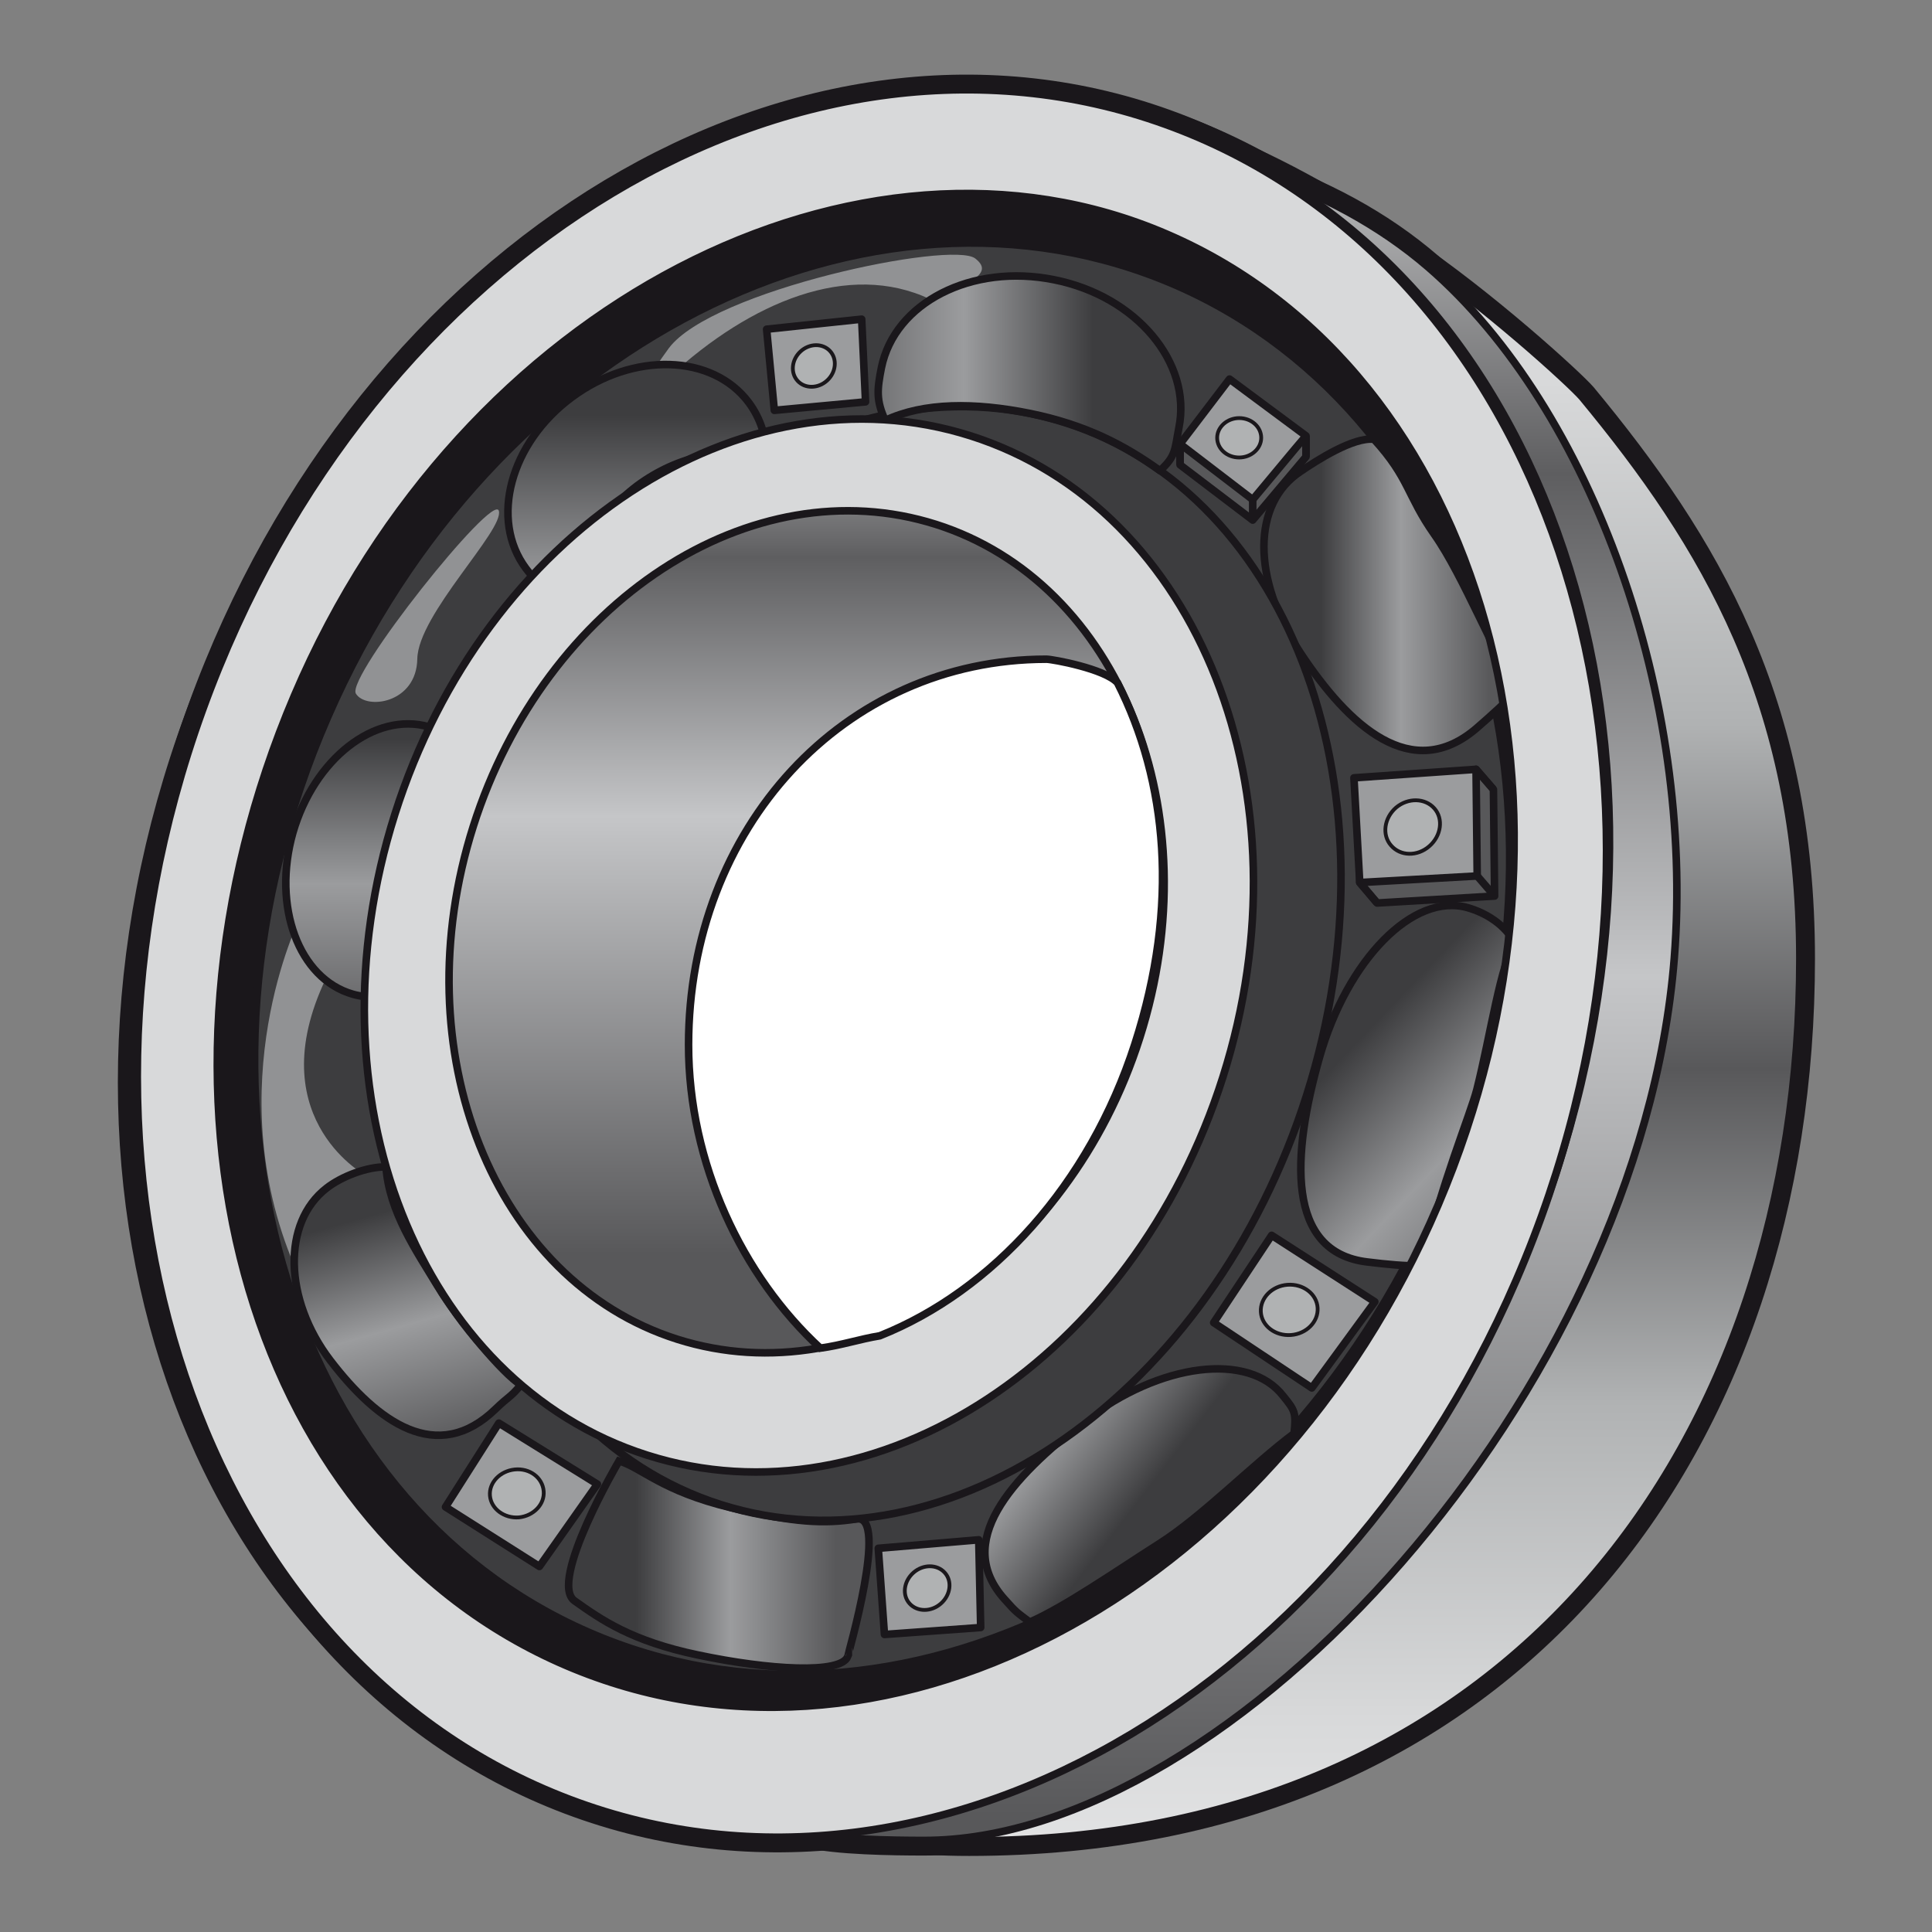 <?xml version="1.0" encoding="utf-8"?>
<!-- Generator: Adobe Illustrator 19.0.0, SVG Export Plug-In . SVG Version: 6.00 Build 0)  -->
<svg version="1.1" id="Camada_1" xmlns="http://www.w3.org/2000/svg" xmlns:xlink="http://www.w3.org/1999/xlink" x="0px" y="0px"
	 viewBox="0 0 500 500" style="enable-background:new 0 0 500 500;" xml:space="preserve">
<rect x="0" y="0" width="500" height="500" fill="#808080" stroke="none"/>
<style type="text/css">
	.st0{fill:#1A171B;stroke:#1A171B;stroke-width:7.83;stroke-miterlimit:10;}
	.st1{fill:#1A171B;stroke:#1A171B;stroke-width:7.83;stroke-linejoin:round;stroke-miterlimit:10;}
	.st2{opacity:0.62;fill:#1A171B;stroke:#1A171B;stroke-width:7.83;stroke-miterlimit:10;}
	.st3{fill:url(#XMLID_129_);stroke:#1A171B;stroke-width:1.957;stroke-miterlimit:10;}
	.st4{fill:url(#XMLID_130_);stroke:#1A171B;stroke-width:1.957;stroke-miterlimit:10;}
	.st5{fill:#D8D9DA;stroke:#1A171B;stroke-width:1.957;stroke-miterlimit:10;}
	.st6{fill:#1A171B;stroke:#1A171B;stroke-width:1.957;stroke-miterlimit:10;}
	.st7{fill:#3D3D3F;stroke:#1A171B;stroke-width:1.957;stroke-miterlimit:10;}
	.st8{fill:url(#XMLID_131_);stroke:#1A171B;stroke-width:1.957;stroke-miterlimit:10;}
	.st9{fill:url(#XMLID_132_);stroke:#1A171B;stroke-width:1.957;stroke-miterlimit:10;}
	.st10{fill:url(#XMLID_133_);stroke:#1A171B;stroke-width:1.957;stroke-miterlimit:10;}
	.st11{fill:url(#XMLID_134_);stroke:#1A171B;stroke-width:1.957;stroke-miterlimit:10;}
	.st12{fill:#58585A;stroke:#1A171B;stroke-width:1.957;stroke-linejoin:round;stroke-miterlimit:10;}
	.st13{fill:#B0B2B3;stroke:#1A171B;stroke-width:0.979;stroke-linejoin:round;stroke-miterlimit:10;}
	.st14{fill:#9B9C9E;stroke:#1A171B;stroke-width:1.957;stroke-linejoin:round;stroke-miterlimit:10;}
	.st15{fill:none;stroke:#1A171B;stroke-width:1.957;stroke-linejoin:round;stroke-miterlimit:10;}
	.st16{opacity:0.62;fill:#C5C6C8;}
	.st17{fill:url(#XMLID_135_);stroke:#1A171B;stroke-width:1.957;stroke-miterlimit:10;}
	.st18{fill:url(#XMLID_136_);stroke:#1A171B;stroke-width:1.957;stroke-miterlimit:10;}
	.st19{fill:url(#XMLID_137_);stroke:#1A171B;stroke-width:1.957;stroke-miterlimit:10;}
	.st20{fill:url(#XMLID_138_);stroke:#1A171B;stroke-width:1.957;stroke-linejoin:round;stroke-miterlimit:10;}
	.st21{fill:url(#XMLID_139_);stroke:#1A171B;stroke-width:1.957;stroke-miterlimit:10;}
	.st22{fill:#FFFFFF;stroke:#1A171B;stroke-width:1.957;stroke-miterlimit:10;}
</style>
<path id="XMLID_127_" class="st0" d="M465.8,248.1c0,124.3-73.8,228.3-215,228.3c-112.3,0-195.2-100.7-195.2-225
	c0-124.3,91-225,203.4-225c38.5,0,73.3,17.6,104,38.2c20.8,13.9,43.7,34.9,46.5,38.2C441.1,141,465.8,181.8,465.8,248.1z"/>
<path id="XMLID_126_" class="st0" d="M433.3,248c-8.9,112.3-114.4,228.4-194.2,228.3c-7.9,0-22.7-0.2-29.8-2
	c-71.8-19.2-94.3-131.6-94.3-234.2c0-112.6,71.3-204,159.2-204c33,0,70.1,11.1,95.5,33.1C412.2,106,438.6,180.9,433.3,248z"/>
<path id="XMLID_125_" class="st0" d="M399,314.2C354.8,433.7,243,499.4,147.1,463.9C51.2,428.5,7.5,305.3,51.7,185.8
	C95.9,66.3,209.4-1.8,305.3,33.7C401.2,69.1,443.1,194.7,399,314.2z"/>
<path id="XMLID_124_" class="st0" d="M367,321.7c-47.5,109-153,168.2-235.5,132.3C49,418,20.6,300.4,68.1,191.4
	c47.5-109,153-168.2,235.5-132.2C386.2,95.1,414.5,212.7,367,321.7z"/>
<path id="XMLID_123_" class="st0" d="M371.8,310.7c-42,96.3-140.2,146.3-219.5,111.7C73.1,387.9,42.8,281.8,84.8,185.6
	C126.7,89.3,225,39.3,304.3,73.8C383.5,108.4,413.8,214.4,371.8,310.7z"/>
<path id="XMLID_122_" class="st0" d="M300,399.5c11.2-7.1,24.4-20.7,34.9-28.5c0.6-5.4,0.2-6-2.8-9.7c-8.9-11.5-31.9-8.6-51.3,6.4
	c-19.4,15-34.1,31.4-20.8,46.2c3.2,3.6,3.1,3.3,6.5,5.9C275.5,415.9,289,406.5,300,399.5z"/>
<path id="XMLID_121_" class="st0" d="M382.2,282c3.5-13.8,6.3-33.3,9.9-37.8c-2.6-5-7.7-8-12.3-9.3c-14-4-31.1,13.4-38.3,38.7
	c-7.2,25.3-8.8,50.5,12.4,53c4.8,0.6,9.9,1.1,14.2,1C372.9,306.6,380.5,288.5,382.2,282z"/>
<path id="XMLID_120_" class="st0" d="M371.2,138.3c-7.1-10.1-6.4-14.5-15.6-24.6c-5.3-0.7-14.9,5.5-19,8.3
	c-12.6,8.3-12.7,27.8-0.1,46.9c12.6,19.1,28.9,34,45.7,19.5c3.8-3.3,7.7-6.8,10.7-10.1C386.8,170,378.9,149.2,371.2,138.3z"/>
<path id="XMLID_119_" class="st0" d="M221.7,393.1c-8.4,1.3-16,1-32.5-2.9c-18-4.3-23.3-10.5-29-12.1c0,0-18.4,31.3-11.5,36.2
	c6.9,4.9,14.7,10.4,31.9,14c18.5,3.9,37,5,38.8,0.4C219.3,428.6,230.1,391.8,221.7,393.1z"/>
<path id="XMLID_118_" class="st0" d="M338.2,283.3c-24.5,77.4-92.4,124.8-151.6,106.1c-59.2-18.8-87.3-96.7-62.8-174
	c24.5-77.3,92.4-124.8,151.6-106.1C334.6,128,362.7,206,338.2,283.3z"/>
<path id="XMLID_115_" class="st0" d="M303.8,33C208.2-3.2,95.6,64.3,52.4,183.8c-43.2,119.5-0.6,245.7,95.1,281.9
	c95.7,36.2,208.2-31.3,251.4-150.8C442.1,195.4,399.5,69.2,303.8,33z M372.2,311.8c-43.5,102.1-145.4,155.1-227.6,118.4
	C62.4,393.5,32.7,282.1,76.2,180C119.7,78,222.7,26.4,302,60.6C384.7,96.2,415.7,209.7,372.2,311.8z"/>
<polygon id="XMLID_114_" class="st1" points="316.4,102.2 305.4,114.9 305.4,120.3 324.2,134.6 338,118.2 338,113.6 "/>
<ellipse id="XMLID_113_" class="st1" cx="319.6" cy="112.2" rx="4.5" ry="4"/>
<polygon id="XMLID_112_" class="st1" points="318.2,98.1 305.4,114.9 324.2,129.3 335.2,116.1 338,112.8 "/>
<path id="XMLID_111_" class="st1" d="M326.4,113.3c0,2.8-2.6,5.1-5.7,5.1c-3.2,0-5.7-2.3-5.7-5.1c0-2.8,2.6-5.1,5.7-5.1
	C323.9,108.2,326.4,110.5,326.4,113.3z"/>
<line id="XMLID_110_" class="st1" x1="324.2" y1="129.3" x2="324.2" y2="134.6"/>
<line id="XMLID_109_" class="st1" x1="338" y1="112.8" x2="338" y2="118.2"/>
<line id="XMLID_108_" class="st1" x1="305.4" y1="114.9" x2="305.4" y2="120.3"/>
<polygon id="XMLID_107_" class="st1" points="198.4,85.2 200.4,106.2 224,104 223,82.6 "/>
<ellipse id="XMLID_106_" transform="matrix(0.735 -0.678 0.678 0.735 -8.378 167.895)" class="st1" cx="210.6" cy="94.7" rx="5.7" ry="5.1"/>
<polygon id="XMLID_105_" class="st1" points="352.1,206.8 351.9,228.4 356.4,233.7 386.8,231.9 386.5,204.3 382,199.1 "/>
<polygon id="XMLID_104_" class="st1" points="350.4,201.3 351.9,228.4 382.3,226.7 382,199.1 "/>
<path id="XMLID_103_" class="st1" d="M371.2,209.2c2.4,2.7,1.8,7.1-1.3,9.8c-3.1,2.7-7.5,2.6-9.9-0.2c-2.4-2.7-1.8-7.1,1.3-9.8
	C364.4,206.4,368.8,206.5,371.2,209.2z"/>
<polygon id="XMLID_102_" class="st1" points="329.1,319.7 314.1,342.3 339.5,359.2 355.8,336.9 "/>
<path id="XMLID_101_" class="st1" d="M341,338.5c0.2,3.6-2.9,6.7-6.9,7c-4.1,0.3-7.6-2.4-7.8-6c-0.2-3.6,2.9-6.7,6.9-7
	C337.3,332.2,340.8,334.9,341,338.5z"/>
<polygon id="XMLID_100_" class="st1" points="227.3,400.7 228.9,423 253.8,421.2 253.3,398.5 "/>
<path id="XMLID_99_" class="st1" d="M244.5,407c2,2.2,1.5,5.8-1,8c-2.5,2.2-6.1,2.2-8.1,0c-2-2.2-1.5-5.8,1-8
	C238.9,404.8,242.5,404.8,244.5,407z"/>
<polygon id="XMLID_98_" class="st1" points="129.1,368.3 115.3,390 139.6,405.4 154.6,384.1 "/>
<path id="XMLID_97_" class="st1" d="M140.7,385.9c0.3,3.4-2.6,6.4-6.4,6.8c-3.8,0.3-7.2-2.2-7.5-5.6c-0.3-3.4,2.6-6.4,6.4-6.8
	C137.1,379.9,140.4,382.4,140.7,385.9z"/>
<line id="XMLID_96_" class="st1" x1="382.3" y1="226.7" x2="386.8" y2="231.9"/>
<line id="XMLID_95_" class="st1" x1="382" y1="199.1" x2="386.5" y2="204.3"/>
<line id="XMLID_94_" class="st1" x1="351.9" y1="228.4" x2="356.4" y2="233.7"/>
<path id="XMLID_93_" class="st2" d="M77.5,237.8c0,0,10.5,8.3,7.7,13.7c-18.8,37,9,52.4,9,52.4s-15.1,25.5-18,23.7
	C56.3,280.8,77.5,237.8,77.5,237.8z"/>
<path id="XMLID_92_" class="st0" d="M101.1,222.7c3.6-12.8,11.9-22.5,21.2-26.4c-2.9-4-6.7-6.9-11.3-8.2c-14-4-29.7,8.3-35.2,27.4
	c-5.4,19.1,1.5,37.8,15.5,41.8c4.6,1.3,9.4,0.8,14-1C99.3,248.1,97.4,235.5,101.1,222.7z"/>
<path id="XMLID_91_" class="st0" d="M113.3,332.9c-5.6-9.2-12.6-19.4-13.4-30.9c-4.9-0.1-11.6,2.5-15.4,5.5
	c-11.5,8.9-11.1,28.8,1,44.6c12.1,15.8,27.6,27.3,42.8,12.5c3.4-3.3,3.8-2.9,6.5-6.2C130.2,355.6,118.8,342,113.3,332.9z"/>
<path id="XMLID_90_" class="st2" d="M129.1,132.2c-1.4-5-39.6,43-37,47.3c2.6,4.3,15.7,2.6,15.9-9
	C108.2,159,130.5,137.2,129.1,132.2z"/>
<path id="XMLID_89_" class="st2" d="M173.1,90.1c11.2-15,73.3-27.9,79.3-23.2c6,4.7-5.4,6.3-7.7,12.7c-20.6-12.7-46-3.8-67.4,14.3
	C172.7,98,162,105.1,173.1,90.1z"/>
<path id="XMLID_88_" class="st0" d="M164.9,125.7c10.7-7.9,23.4-10.3,33.5-7.2c0-5.2-1.5-10.1-4.6-14.3
	c-9.4-12.6-29.9-13.2-45.8-1.4c-16,11.8-21.3,31.7-11.9,44.3c3.1,4.2,7.4,7,12.3,8.5C148.3,145.2,154.3,133.7,164.9,125.7z"/>
<path id="XMLID_87_" class="st1" d="M266.6,107c14.2,2.9,24.3,8.1,33.6,14.8c4.2-3.8,3.8-5.5,4.9-11.1c3.4-16.9-11.1-34.1-32.3-38.3
	c-21.3-4.3-41.3,5.9-44.7,22.8c-1.1,5.6-1.4,8.4,1,13.6C239.1,104.1,252.3,104.1,266.6,107z"/>
<path id="XMLID_86_" class="st0" d="M316.5,278.7c-23.1,72.9-89.8,116.7-149,97.9c-59.2-18.8-88.4-93-65.3-165.9
	c23.1-72.9,89.8-116.7,149-97.9C310.3,131.6,339.6,205.8,316.5,278.7z"/>
<path id="XMLID_85_" class="st0" d="M295,268.5c-18.5,58.2-72,93.2-119.7,78.1c-47.6-15.1-71.3-74.6-52.8-132.8
	c18.5-58.2,72-93.2,119.7-78.1C289.8,150.8,313.5,210.3,295,268.5z"/>
<path id="XMLID_84_" class="st0" d="M289.2,176.7c-3.2-3.6-16.8-6.1-18.4-6.1c-52.5,0-92.6,43.7-92.6,99.8
	c0,30.7,13.9,59.9,34.1,78.5c5.7-0.8,10-2.3,15.4-3.2c29.1-11.6,54.2-39,66-75.5C305.3,234.3,302.1,202.1,289.2,176.7z"/>
<linearGradient id="XMLID_129_" gradientUnits="userSpaceOnUse" x1="260.724" y1="2.9" x2="260.724" y2="547.074">
	<stop  offset="0" style="stop-color:#D8D9DA"/>
	<stop  offset="0.176" style="stop-color:#D8D9DA"/>
	<stop  offset="0.339" style="stop-color:#B0B2B3"/>
	<stop  offset="0.503" style="stop-color:#58585A"/>
	<stop  offset="0.661" style="stop-color:#B0B2B3"/>
	<stop  offset="0.812" style="stop-color:#D8D9DA"/>
	<stop  offset="0.994" style="stop-color:#F5F5F6"/>
</linearGradient>
<path id="XMLID_83_" class="st3" d="M465.8,248.1c0,124.3-73.8,228.3-215,228.3c-112.3,0-195.2-100.7-195.2-225
	c0-124.3,91-225,203.4-225c38.5,0,73.3,17.6,104,38.2c20.8,13.9,43.7,34.9,46.5,38.2C441.1,141,465.8,181.8,465.8,248.1z"/>
<linearGradient id="XMLID_130_" gradientUnits="userSpaceOnUse" x1="274.514" y1="17.581" x2="274.514" y2="527.496">
	<stop  offset="0" style="stop-color:#D8D9DA"/>
	<stop  offset="0.206" style="stop-color:#5E5E60"/>
	<stop  offset="0.461" style="stop-color:#C5C6C8"/>
	<stop  offset="0.891" style="stop-color:#58585A"/>
</linearGradient>
<path id="XMLID_82_" class="st4" d="M433.3,248c-8.9,112.3-114.4,228.4-194.2,228.3c-7.9,0-22.7-0.2-29.8-2
	c-71.8-19.2-94.3-131.6-94.3-234.2c0-112.6,71.3-204,159.2-204c33,0,70.1,11.1,95.5,33.1C412.2,106,438.6,180.9,433.3,248z"/>
<path id="XMLID_81_" class="st5" d="M399,314.2C354.8,433.7,243,499.4,147.1,463.9C51.2,428.5,7.5,305.3,51.7,185.8
	C95.9,66.3,209.4-1.8,305.3,33.7C401.2,69.1,443.1,194.7,399,314.2z"/>
<path id="XMLID_80_" class="st6" d="M367,321.7c-47.5,109-153,168.2-235.5,132.3C49,418,20.6,300.4,68.1,191.4
	c47.5-109,153-168.2,235.5-132.2C386.2,95.1,414.5,212.7,367,321.7z"/>
<path id="XMLID_79_" class="st7" d="M371.8,310.7c-42,96.3-140.2,146.3-219.5,111.7C73.1,387.9,42.8,281.8,84.8,185.6
	C126.7,89.3,225,39.3,304.3,73.8C383.5,108.4,413.8,214.4,371.8,310.7z"/>
<linearGradient id="XMLID_131_" gradientUnits="userSpaceOnUse" x1="311.403" y1="399.457" x2="240.865" y2="345.197">
	<stop  offset="0.224" style="stop-color:#3D3D3F"/>
	<stop  offset="0.539" style="stop-color:#9B9C9E"/>
	<stop  offset="0.891" style="stop-color:#58585A"/>
</linearGradient>
<path id="XMLID_78_" class="st8" d="M300,399.5c11.2-7.1,24.4-20.7,34.9-28.5c0.6-5.4,0.2-6-2.8-9.7c-8.9-11.5-31.9-8.6-51.3,6.4
	c-19.4,15-34.1,31.4-20.8,46.2c3.2,3.6,3.1,3.3,6.5,5.9C275.5,415.9,289,406.5,300,399.5z"/>
<linearGradient id="XMLID_132_" gradientUnits="userSpaceOnUse" x1="333.514" y1="250.011" x2="418.662" y2="331.245">
	<stop  offset="0.224" style="stop-color:#3D3D3F"/>
	<stop  offset="0.539" style="stop-color:#9B9C9E"/>
	<stop  offset="0.891" style="stop-color:#58585A"/>
</linearGradient>
<path id="XMLID_77_" class="st9" d="M382.2,282c3.5-13.8,6.3-33.3,9.9-37.8c-2.6-5-7.7-8-12.3-9.3c-14-4-31.1,13.4-38.3,38.7
	c-7.2,25.3-8.8,50.5,12.4,53c4.8,0.6,9.9,1.1,14.2,1C372.9,306.6,380.5,288.5,382.2,282z"/>
<linearGradient id="XMLID_133_" gradientUnits="userSpaceOnUse" x1="327.107" y1="153.908" x2="392.887" y2="153.908">
	<stop  offset="0.224" style="stop-color:#3D3D3F"/>
	<stop  offset="0.539" style="stop-color:#9B9C9E"/>
	<stop  offset="0.891" style="stop-color:#58585A"/>
</linearGradient>
<path id="XMLID_76_" class="st10" d="M371.2,138.3c-7.1-10.1-6.4-14.5-15.6-24.6c-5.3-0.7-14.9,5.5-19,8.3
	c-12.6,8.3-12.7,27.8-0.1,46.9c12.6,19.1,28.9,34,45.7,19.5c3.8-3.3,7.7-6.8,10.7-10.1C386.8,170,378.9,149.2,371.2,138.3z"/>
<linearGradient id="XMLID_134_" gradientUnits="userSpaceOnUse" x1="147.139" y1="404.884" x2="224.926" y2="404.884">
	<stop  offset="0.224" style="stop-color:#3D3D3F"/>
	<stop  offset="0.539" style="stop-color:#9B9C9E"/>
	<stop  offset="0.891" style="stop-color:#58585A"/>
</linearGradient>
<path id="XMLID_75_" class="st11" d="M221.7,393.1c-8.4,1.3-16,1-32.5-2.9c-18-4.3-23.3-10.5-29-12.1c0,0-18.4,31.3-11.5,36.2
	c6.9,4.9,14.7,10.4,31.9,14c18.5,3.9,37,5,38.8,0.4C219.3,428.6,230.1,391.8,221.7,393.1z"/>
<path id="XMLID_74_" class="st7" d="M338.2,283.3c-24.5,77.4-92.4,124.8-151.6,106.1c-59.2-18.8-87.3-96.7-62.8-174
	c24.5-77.3,92.4-124.8,151.6-106.1C334.6,128,362.7,206,338.2,283.3z"/>
<path id="XMLID_71_" class="st5" d="M303.8,33C208.2-3.2,95.6,64.3,52.4,183.8c-43.2,119.5-0.6,245.7,95.1,281.9
	c95.7,36.2,208.2-31.3,251.4-150.8C442.1,195.4,399.5,69.2,303.8,33z M372.2,311.8c-43.5,102.1-145.4,155.1-227.6,118.4
	C62.4,393.5,32.7,282.1,76.2,180C119.7,78,222.7,26.4,302,60.6C384.7,96.2,415.7,209.7,372.2,311.8z"/>
<polygon id="XMLID_70_" class="st12" points="316.4,102.2 305.4,114.9 305.4,120.3 324.2,134.6 338,118.2 338,113.6 "/>
<ellipse id="XMLID_69_" class="st13" cx="319.6" cy="112.2" rx="4.5" ry="4"/>
<polygon id="XMLID_68_" class="st14" points="318.2,98.1 305.4,114.9 324.2,129.3 335.2,116.1 338,112.8 "/>
<path id="XMLID_67_" class="st13" d="M326.4,113.3c0,2.8-2.6,5.1-5.7,5.1c-3.2,0-5.7-2.3-5.7-5.1c0-2.8,2.6-5.1,5.7-5.1
	C323.9,108.2,326.4,110.5,326.4,113.3z"/>
<line id="XMLID_66_" class="st15" x1="324.2" y1="129.3" x2="324.2" y2="134.6"/>
<line id="XMLID_65_" class="st15" x1="338" y1="112.8" x2="338" y2="118.2"/>
<line id="XMLID_64_" class="st15" x1="305.4" y1="114.9" x2="305.4" y2="120.3"/>
<polygon id="XMLID_63_" class="st14" points="198.4,85.2 200.4,106.2 224,104 223,82.6 "/>
<ellipse id="XMLID_62_" transform="matrix(0.735 -0.678 0.678 0.735 -8.378 167.895)" class="st13" cx="210.6" cy="94.7" rx="5.7" ry="5.1"/>
<polygon id="XMLID_61_" class="st12" points="352.1,206.8 351.9,228.4 356.4,233.7 386.8,231.9 386.5,204.3 382,199.1 "/>
<polygon id="XMLID_60_" class="st14" points="350.4,201.3 351.9,228.4 382.3,226.7 382,199.1 "/>
<path id="XMLID_59_" class="st13" d="M371.2,209.2c2.4,2.7,1.8,7.1-1.3,9.8c-3.1,2.7-7.5,2.6-9.9-0.2c-2.4-2.7-1.8-7.1,1.3-9.8
	C364.4,206.4,368.8,206.5,371.2,209.2z"/>
<polygon id="XMLID_58_" class="st14" points="329.1,319.7 314.1,342.3 339.5,359.2 355.8,336.9 "/>
<path id="XMLID_57_" class="st13" d="M341,338.5c0.2,3.6-2.9,6.7-6.9,7c-4.1,0.3-7.6-2.4-7.8-6c-0.2-3.6,2.9-6.7,6.9-7
	C337.3,332.2,340.8,334.9,341,338.5z"/>
<polygon id="XMLID_56_" class="st14" points="227.3,400.7 228.9,423 253.8,421.2 253.3,398.5 "/>
<path id="XMLID_37_" class="st13" d="M244.5,407c2,2.2,1.5,5.8-1,8c-2.5,2.2-6.1,2.2-8.1,0c-2-2.2-1.5-5.8,1-8
	C238.9,404.8,242.5,404.8,244.5,407z"/>
<polygon id="XMLID_36_" class="st14" points="129.1,368.3 115.3,390 139.6,405.4 154.6,384.1 "/>
<path id="XMLID_35_" class="st13" d="M140.7,385.9c0.3,3.4-2.6,6.4-6.4,6.8c-3.8,0.3-7.2-2.2-7.5-5.6c-0.3-3.4,2.6-6.4,6.4-6.8
	C137.1,379.9,140.4,382.4,140.7,385.9z"/>
<line id="XMLID_34_" class="st15" x1="382.3" y1="226.7" x2="386.8" y2="231.9"/>
<line id="XMLID_33_" class="st15" x1="382" y1="199.1" x2="386.5" y2="204.3"/>
<line id="XMLID_32_" class="st15" x1="351.9" y1="228.4" x2="356.4" y2="233.7"/>
<path id="XMLID_31_" class="st16" d="M77.5,237.8c0,0,10.5,8.3,7.7,13.7c-18.8,37,9,52.4,9,52.4s-15.1,25.5-18,23.7
	C56.3,280.8,77.5,237.8,77.5,237.8z"/>
<linearGradient id="XMLID_135_" gradientUnits="userSpaceOnUse" x1="98.086" y1="164.389" x2="98.086" y2="283.796">
	<stop  offset="0.224" style="stop-color:#3D3D3F"/>
	<stop  offset="0.539" style="stop-color:#9B9C9E"/>
	<stop  offset="0.891" style="stop-color:#58585A"/>
</linearGradient>
<path id="XMLID_30_" class="st17" d="M101.1,222.7c3.6-12.8,11.9-22.5,21.2-26.4c-2.9-4-6.7-6.9-11.3-8.2c-14-4-29.7,8.3-35.2,27.4
	c-5.4,19.1,1.5,37.8,15.5,41.8c4.6,1.3,9.4,0.8,14-1C99.3,248.1,97.4,235.5,101.1,222.7z"/>
<linearGradient id="XMLID_136_" gradientUnits="userSpaceOnUse" x1="91.291" y1="293.909" x2="116.737" y2="384.93">
	<stop  offset="0.224" style="stop-color:#3D3D3F"/>
	<stop  offset="0.539" style="stop-color:#9B9C9E"/>
	<stop  offset="0.891" style="stop-color:#58585A"/>
</linearGradient>
<path id="XMLID_29_" class="st18" d="M113.3,332.9c-5.6-9.2-12.6-19.4-13.4-30.9c-4.9-0.1-11.6,2.5-15.4,5.5
	c-11.5,8.9-11.1,28.8,1,44.6c12.1,15.8,27.6,27.3,42.8,12.5c3.4-3.3,3.8-2.9,6.5-6.2C130.2,355.6,118.8,342,113.3,332.9z"/>
<path id="XMLID_28_" class="st16" d="M129.1,132.2c-1.4-5-39.6,43-37,47.3c2.6,4.3,15.7,2.6,15.9-9
	C108.2,159,130.5,137.2,129.1,132.2z"/>
<path id="XMLID_27_" class="st16" d="M173.1,90.1c11.2-15,73.3-27.9,79.3-23.2c6,4.7-5.4,6.3-7.7,12.7c-20.6-12.7-46-3.8-67.4,14.3
	C172.7,98,162,105.1,173.1,90.1z"/>
<linearGradient id="XMLID_137_" gradientUnits="userSpaceOnUse" x1="164.94" y1="76.305" x2="164.94" y2="215.283">
	<stop  offset="0.224" style="stop-color:#3D3D3F"/>
	<stop  offset="0.539" style="stop-color:#9B9C9E"/>
	<stop  offset="0.891" style="stop-color:#58585A"/>
</linearGradient>
<path id="XMLID_26_" class="st19" d="M164.9,125.7c10.7-7.9,23.4-10.3,33.5-7.2c0-5.2-1.5-10.1-4.6-14.3
	c-9.4-12.6-29.9-13.2-45.8-1.4c-16,11.8-21.3,31.7-11.9,44.3c3.1,4.2,7.4,7,12.3,8.5C148.3,145.2,154.3,133.7,164.9,125.7z"/>
<linearGradient id="XMLID_138_" gradientUnits="userSpaceOnUse" x1="306.654" y1="96.512" x2="200.492" y2="96.512">
	<stop  offset="0.224" style="stop-color:#3D3D3F"/>
	<stop  offset="0.539" style="stop-color:#9B9C9E"/>
	<stop  offset="0.891" style="stop-color:#58585A"/>
</linearGradient>
<path id="XMLID_25_" class="st20" d="M266.6,107c14.2,2.9,24.3,8.1,33.6,14.8c4.2-3.8,3.8-5.5,4.9-11.1
	c3.4-16.9-11.1-34.1-32.3-38.3c-21.3-4.3-41.3,5.9-44.7,22.8c-1.1,5.6-1.4,8.4,1,13.6C239.1,104.1,252.3,104.1,266.6,107z"/>
<path id="XMLID_24_" class="st5" d="M316.5,278.7c-23.1,72.9-89.8,116.7-149,97.9c-59.2-18.8-88.4-93-65.3-165.9
	c23.1-72.9,89.8-116.7,149-97.9C310.3,131.6,339.6,205.8,316.5,278.7z"/>
<linearGradient id="XMLID_139_" gradientUnits="userSpaceOnUse" x1="208.765" y1="90.007" x2="208.765" y2="353.283">
	<stop  offset="0" style="stop-color:#D8D9DA"/>
	<stop  offset="0.206" style="stop-color:#5E5E60"/>
	<stop  offset="0.461" style="stop-color:#C5C6C8"/>
	<stop  offset="0.891" style="stop-color:#58585A"/>
</linearGradient>
<path id="XMLID_23_" class="st21" d="M295,268.5c-18.5,58.2-72,93.2-119.7,78.1c-47.6-15.1-71.3-74.6-52.8-132.8
	c18.5-58.2,72-93.2,119.7-78.1C289.8,150.8,313.5,210.3,295,268.5z"/>
<path id="XMLID_20_" class="st22" d="M289.2,176.7c-3.2-3.6-16.8-6.1-18.4-6.1c-52.5,0-92.6,43.7-92.6,99.8
	c0,30.7,13.9,59.9,34.1,78.5c5.7-0.8,10-2.3,15.4-3.2c29.1-11.6,54.2-39,66-75.5C305.3,234.3,302.1,202.1,289.2,176.7z"/>
</svg>
